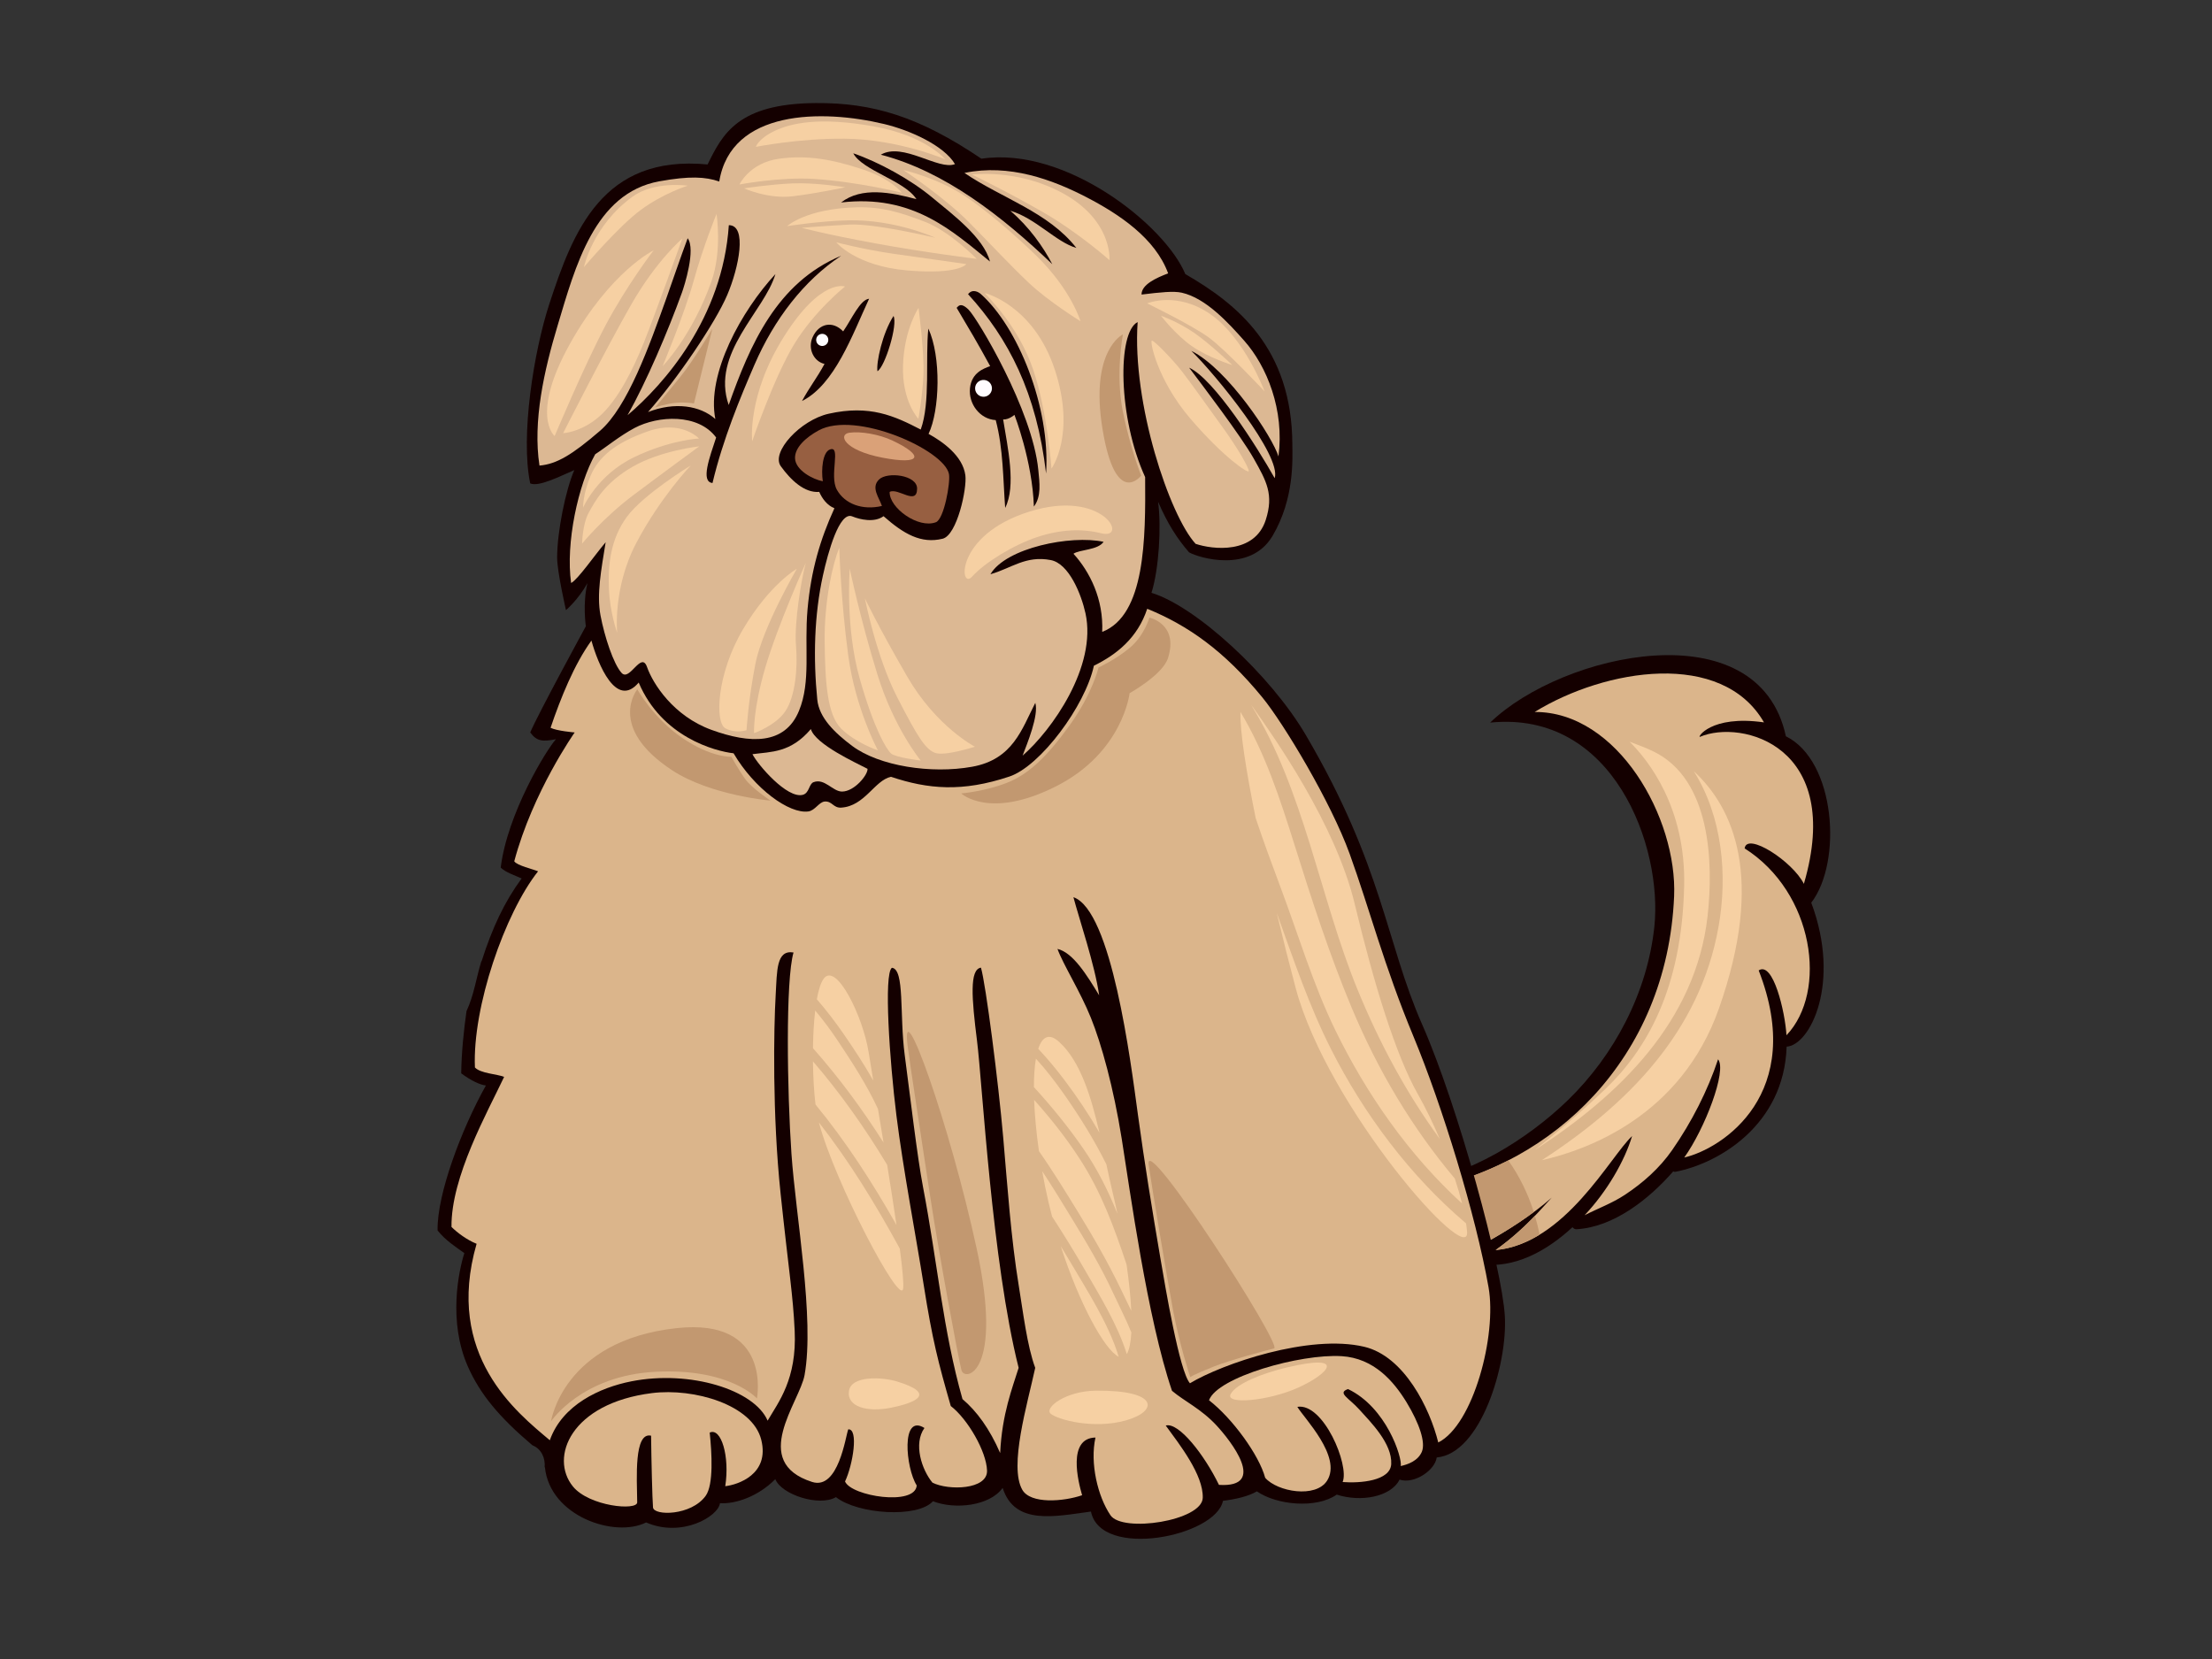 <?xml version="1.0" encoding="utf-8"?>
<!-- Generator: Adobe Illustrator 17.0.0, SVG Export Plug-In . SVG Version: 6.00 Build 0)  -->
<!DOCTYPE svg PUBLIC "-//W3C//DTD SVG 1.1//EN" "http://www.w3.org/Graphics/SVG/1.1/DTD/svg11.dtd">
<svg version="1.1" id="Layer_1" xmlns="http://www.w3.org/2000/svg" xmlns:xlink="http://www.w3.org/1999/xlink" x="0px" y="0px"
	 width="800px" height="600px" viewBox="0 0 800 600" enable-background="new 0 0 800 600" xml:space="preserve">
<rect x="0" y="0" width="800" height="600" fill="#333333" stroke="none"/>
<g>
	<g>
		<path fill-rule="evenodd" clip-rule="evenodd" fill="#140000" d="M645.891,266.289c-9.882-45.99-80.841-30.222-106.963-4.946
			c44.73-4.569,62.459,45.028,59.386,73.846c-2.525,23.693-14.357,46.321-31.36,62.792c-14.099,13.651-36.237,27.865-56.639,29.648
			c-16.928-7.722-39.949,19.475-23.786,35.26c10.28,10.043,25.721,4.455,36.905-0.32c4.045-1.731,7.623-3.584,11.013-5.751
			c0.19,0.195,0.45,0.346,0.809,0.394c12.235,1.671,23.749-4.447,33.467-13.382c0.321,0.454,0.847,0.784,1.449,0.749
			c13.528-0.802,26.254-10.958,34.964-20.92c0.236,0.121,0.502,0.191,0.801,0.134c15.603-2.995,39.286-16.851,40.228-45.259
			c8.396-0.467,19.813-22.874,8.904-52.063C666.4,311.689,663.862,275.12,645.891,266.289z"/>
		<path fill-rule="evenodd" clip-rule="evenodd" fill="#DBB58B" d="M630.973,306.83c25.112,15.937,30.142,51.787,15.134,67.585
			c-0.502-8.445-4.821-26.913-10.056-23.45c17.416,44.56-13.112,64.473-26.919,67.667c7.388-10.295,15.539-31.437,12.234-35.525
			c-3.753,11.321-9.519,22.641-16.614,32.847c-4.547,6.534-10.546,11.853-17.151,16.208c-4.566,3.015-9.687,4.873-14.508,7.344
			c8.117-8.613,14.458-19.586,17.176-28.636c-7.926,7.391-24.234,38.941-49.357,41.232c10.876-7.746,17.345-15.945,20.3-18.953
			c-14.412,12.647-35.577,22.858-47.162,26.88c-6.102,2.114-12.397,3.546-18.594,1.142c-6.818-2.648-10.137-8.762-7.92-15.648
			c3.847-11.942,11.764-12.292,28.315-15.54c45.241-8.878,87.051-46.59,89.615-105.792c1.226-28.328-20.444-66.86-50.442-66.697
			c25.662-15.765,67.771-22.534,82.95,3.765c-19.432-2.798-24.294,5.706-23.133,5.214c15.071-6.403,52.153,3.275,37.557,53.186
			C648.345,311.541,631.774,300.782,630.973,306.83z"/>
		<path fill-rule="evenodd" clip-rule="evenodd" fill="#C29870" d="M545.487,419.667c-9.433,4.84-19.443,8.317-29.637,10.317
			c-16.551,3.248-24.468,3.599-28.315,15.54c-2.217,6.886,1.102,13,7.92,15.648c6.197,2.404,12.493,0.973,18.594-1.142
			c9.945-3.453,26.938-11.474,40.673-21.673C552.615,431.712,549.555,425.403,545.487,419.667z"/>
		<path fill-rule="evenodd" clip-rule="evenodd" fill="#C29870" d="M555.133,439.714c-3.477,3.62-8.159,8.074-14.221,12.389
			c5.769-0.525,11.067-2.607,15.907-5.57C556.369,444.23,555.801,441.955,555.133,439.714z"/>
		<path fill-rule="evenodd" clip-rule="evenodd" fill="#F6D0A3" d="M617.558,331.432c2.233-19.613,1.069-49.536-19.428-59.595
			c-2.717-1.332-5.716-2.453-8.766-3.589c6.717,6.653,20.354,23.706,19.736,52.09c-0.816,37.583-13.808,59.396-28.429,73.45
			c-8.965,8.612-19.043,16.93-25.518,22.095C585.606,396.15,613.228,369.443,617.558,331.432z"/>
		<path fill-rule="evenodd" clip-rule="evenodd" fill="#F6D0A3" d="M612.572,278.891c10.336,16.465,12.322,37.53,8.927,56.457
			c-6.818,38.02-32.999,64.225-63.896,84.265c16.423-3.708,50.369-15.94,64.081-54.913
			C638.358,317.307,626.855,292.093,612.572,278.891z"/>
	</g>
	<path fill-rule="evenodd" clip-rule="evenodd" fill="#140000" d="M192.561,522.714c-12.044-10.191-18.929-18.499-23.35-28.495
		c-7.208-16.305-3.337-34.496-1.275-41.015c-3.191-2.305-6.803-4.574-9.679-8.192c-0.251-13.259,8.896-37.152,17.475-52.429
		c-2.163-0.251-5.283-1.703-8.931-4.398c0.1-7.628,0.956-15.728,1.917-22.492c2.696-5.743,3.515-12.023,5.369-18.068
		c0.02,0.023,0.052,0.059,0.07,0.083c3.912-12.235,8.235-21.444,14.497-30.005c-2.507-1.134-5.81-2.199-7.568-3.93
		c2.443-19.675,16.552-42.66,19.99-46.435c-4.749,0.933-6.897,0.847-9.32-2.439c3.09-7.173,20.122-38.404,20.122-38.404
		s-1.222-8.209,0.576-15.596c-3.365,6.058-7.766,9.763-7.766,9.763s-3.207-13.93-3.193-19.038c0.02-9.384,3.058-24.38,6.211-31.615
		c-5.391,2.33-12.889,6.169-15.952,4.818c-3.569-17.128,1.283-47.685,6.924-64.916c8.576-26.246,19.216-54.068,57.229-50.432
		c5.462-11.09,10.988-22.006,39.121-22.204c20.656-0.149,37.406,4.925,59.913,20.128c30.648-4.623,66.561,24.286,73.739,41.722
		c18.683,10.789,38.598,26.729,38.713,61.626c0.026,5.032,0.867,19.481-7.165,33.066c-8.04,13.585-26.717,7.946-30.187,5.939
		c-4.459-5.12-7.797-10.464-11.21-18.298c1.252,8.968,0.277,24.556-2.386,32.947c15.952,4.828,42.978,29.577,55.8,51.397
		c27.939,47.569,29.005,74.996,42.096,104.705c13.095,29.707,28.914,88.109,29.906,105.505c0.992,17.396-8.623,49.703-24.636,51.103
		c-0.618,4.59-8.085,9.744-13.44,8.007c-3.17,6.312-14.096,8.226-22.729,5.421c-7.298,5.143-21.69,3.828-28.881-1.184
		c-2.923,1.799-7.837,2.902-12.258,3.435c-2.611,12.92-44.235,21.253-47.742,3.881c-12.807,1.697-27.588,5.169-31.934-8.567
		c-4.656,6.552-17.284,7.931-25.215,4.834c-5.526,6.177-27.213,4.716-35.077-1.487c-5.956,3.539-19.702-0.857-21.938-6.5
		c-6.229,6.306-14.437,9.046-20.013,8.694c-0.581,4.784-13.813,12.58-26.698,6.961c-11.287,5.676-34.804-2.162-36.615-19.978
		c-0.034,0.011-0.067,0.025-0.101,0.034C197.313,527.427,195.775,523.944,192.561,522.714z"/>
	<path fill-rule="evenodd" clip-rule="evenodd" fill="#DCB893" d="M201.69,117.66c6.353-21.11,13.289-47.823,36.718-52.077
		c10.933-1.988,16.752-1.664,21.72,0.064c4.259-26.09,37.23-26.156,59.658-20.788c9.253,2.215,21.553,7.711,25.598,14.488
		c-5.866,2.401-18.899-8.077-26.819-3.394c23.177,6.02,43.949,22.342,62.011,39.599c-3.209-6.174-8.365-13.513-15.19-19.332
		c9.087,2.631,16.677,11.411,23.9,13.448c-10.146-12.993-27.063-17.995-40.48-27.121c16.176-3.387,31.839,2.423,43.959,8.687
		c12.001,6.199,25.08,14.947,29.712,27.636c-4.227,1.584-9.685,4.049-9.621,7.662c6.897-0.843,11.626-1.33,14.54-0.675
		c8.747,1.974,16.823,10.858,22.589,17.356c8.201,9.241,14.589,25.043,12.393,41.864c-2.017-6.766-18.223-31.559-31.51-38.177
		c8.81,8.595,32.728,37.963,30.141,46.048c-6.332-11.274-21.87-35.834-30.936-39.968c4.497,5.972,18.758,24.684,23.38,32.9
		c4.628,8.22,7.284,12.967,4.32,22.173c-4.023,12.475-19.226,10.708-25.359,8.633c-9.378-10.168-23.037-50.798-20.965-80.201
		c-7.377,3.648-7.127,34.548,2.709,56.066c0.175,22.208,0.084,49.963-15.531,55.984c0.54-11.822-4.493-21.789-10.393-28.264
		c2.233-1.558,8.829-1.275,10.898-4.308c-11.811-2.566-35.313,2.15-40.929,11.719c7.594-2.147,12.744-6.867,21.822-5.124
		c6.613,1.277,11.04,12.382,12.553,19.242c4.244,19.245-12.239,42.391-22.742,51.488c1.607-4.245,5.934-14.612,4.597-19.09
		c-4.863,9.462-8.059,20.45-22.851,23.11c-14.79,2.67-33.631-0.233-43.408-7.555c-6.223-4.659-11.935-10.148-12.588-16.705
		c-1.501-15-1.119-30.589,2.045-44.952c1.844-8.351,5.937-23.239,10.572-21.341c2.863,1.179,8.055,2.355,11.341-0.065
		c7.235,6.368,13.538,10.081,21.374,8.149c5.23-1.288,8.852-18.204,8.22-22.947c-0.94-7.061-8.253-12.179-13.31-14.973
		c4.062-8.522,4.616-27.958-0.083-38.084c-1.108,10.733,0.812,26.719-2.75,36.519c-9.503-4.916-18.417-9.047-33.289-5.72
		c-10.202,2.281-20.964,13.917-17.325,18.975c3.638,5.058,8.589,9.738,13.91,9.294c1,2.331,2.82,4.861,5.488,5.915
		c-5.131,11.215-8.478,22.485-9.718,36.529c-1.244,14.044,1.301,26.025-3.09,36.724c-5.106,12.453-17.791,11.93-31.611,6.915
		c-13.824-5.012-21.236-16.726-23.34-22.717c-2.106-5.991-6.259,5.348-9.205,2.109c-2.955-3.24-6.19-13.159-7.636-20.811
		c-1.44-7.654,0.246-16.372,1.862-26.448c-3.945,4.636-10.081,13.532-12.486,14.734c-2.053-14.329,2.552-35.609,8.718-46.57
		c3.812-2.464,8.826-6.631,14.216-9.491c8.553-4.544,23.037-5.309,29.512,3.438c-2.355,7.164-5.713,16.057-1.311,16.458
		c3.768-15.86,10.09-31.025,15.197-42.817c7.128-16.442,17.841-30.391,31.323-39.358c-23.319,9.725-32.986,32.258-40.666,53.962
		c-6.526-18.791,12.932-33.855,16.896-47.346c-12.206,13.186-24.966,36.07-21.728,52.421c-5.503-4.9-14.73-6.276-24.339-2.528
		c10.541-11.871,24.381-32.325,28.641-42.332c4.256-10.004,7.279-25.269,0.58-25.246c-2.289,33.7-23.459,57.536-36.632,68.732
		c6.833-12.119,14.6-30.334,19.68-44.373c0.839-2.315,5.082-15.596,2.064-19.632c-2.199,5.813-6.418,18.106-7.688,21.647
		c-6.169,17.241-14.036,39.406-24.04,48.016c-10.003,8.608-15.613,12.025-21.869,12.554
		C192.636,152.303,196.801,133.891,201.69,117.66z"/>
	<path fill-rule="evenodd" clip-rule="evenodd" fill="#140000" d="M331.433,72.035c-9.051-2.458-19.855-4.571-27.242,1.2
		c25.853-3.045,40.078,10.148,53.848,21.354c-2.281-8.647-13.418-16.971-21.036-23.284c-7.784-6.458-19.334-12.76-28.4-15.863
		C311.802,61.61,327.298,65.404,331.433,72.035z"/>
	<path fill-rule="evenodd" clip-rule="evenodd" fill="#140000" d="M314.325,108.044c-3.244,0.292-6.321,7.398-9.38,11.812
		c-3.814-3.972-8.801-2.934-11.07,2.146c-1.847,4.144,0.484,8.766,4.327,9.614c-2.91,5.358-5.35,8.242-8.145,13.417
		C301.906,139.103,308.267,121.092,314.325,108.044z"/>
	<path fill-rule="evenodd" clip-rule="evenodd" fill="#140000" d="M350.113,106.402c14.58,15.9,24.848,35.713,28.216,64.862
		c1.614-24.11-10.268-53.138-23.668-64.974C353.869,105.591,351.681,104.348,350.113,106.402z"/>
	<path fill-rule="evenodd" clip-rule="evenodd" fill="#140000" d="M345.969,111.307c4.682,7.919,7.472,12.512,12.137,21.108
		c-2.267,0.851-6.703,2.294-7.298,7.973c-0.606,5.682,3.611,11.23,9.307,11.546c2.747,10.378,2.647,21.425,3.417,31.757
		c4.031-7.949,0.919-21.792-0.731-31.982c2.091,0.105,4.086-1.668,4.086-1.668s6.478,16.615,7.033,33.169
		c2.773-3.687,2.048-8.63,1.596-13.257c-2.099-21.619-21.988-54.722-25.201-57.939C347.093,108.8,346.348,111.274,345.969,111.307z"
		/>
	<path fill-rule="evenodd" clip-rule="evenodd" fill="#140000" d="M323.156,114.278c-4.034,6.236-6.306,16.918-5.817,19.991
		C320.135,132.559,324.747,117.379,323.156,114.278z"/>
	<path fill-rule="evenodd" clip-rule="evenodd" fill="#975F41" d="M297.574,174.046c-0.615-4.237-0.063-10.449,2.534-11.468
		c4.246-1.674-0.288,9.406,2.552,14.528c2.84,5.128,9.211,7.544,16.305,5.882c-1.067-3.129-4.039-6.635-1.064-9.563
		c2.972-2.929,13.797-1.661,13.779,3.27c-0.014,6.371-6.893-0.415-9.928,1.214c-0.175,5.813,10.408,13.386,16.738,10.958
		c2.942-1.132,5.275-14.306,4.723-17.38c-1.55-8.728-33.777-23.148-47.169-15.81c-4.612,2.529-8.61,6.179-8.509,10.028
		C287.648,170.082,294.097,173.435,297.574,174.046z"/>
	<path fill-rule="evenodd" clip-rule="evenodd" fill="#DCB893" d="M272.134,272.76c1.908,3.786,12.516,16.202,18.211,14.697
		c2.378-0.626,2.192-3.927,3.866-4.568c4.02-1.546,6.946,3.394,10.321,3.387c4.522-0.015,9.403-6.114,9.22-8.223
		c-4.058-2.127-18.836-8.826-20.495-14.377C285.924,272.321,278.923,271.843,272.134,272.76z"/>
	<path fill-rule="evenodd" clip-rule="evenodd" fill="#DBB58B" d="M235.789,503.832c-29.345,3.682-37.139,23.275-28.579,33.776
		c5.874,7.203,23.283,8.871,23.243,5.717c-0.124-8.927-1.185-25.494,5.02-24.091c0.106,8.962,0.441,22.857,0.698,25.94
		c0.255,3.081,13.814,3.095,19.054-4.202c2.908-4.049,2.221-15.561,1.451-22.855c4.163-1.96,7.295,8.67,5.624,19.382
		c4.499-0.509,16.145-4.256,13.018-16.784C272.157,508.032,251.01,501.924,235.789,503.832z"/>
	<path fill-rule="evenodd" clip-rule="evenodd" fill="#DBB58B" d="M479.991,535.454c5.418-8.673-8.441-22.648-10.789-26.651
		c9.438-1.53,18.911,21.162,16.382,27.195c6.321,0.49,17.228-0.389,17.568-6.476c0.413-7.449-7.474-15.244-11.525-19.736
		c-3.84-4.256-8.099-6.006-4.103-7.413c13.911,6.634,19.657,24.765,19.076,27.837c2.574-0.556,6.233-1.859,7.631-5.169
		c1.408-3.309-0.847-10.175-5.514-17.851c-4.676-7.676-11.864-15.999-23.486-16.714c-15.003-0.918-44.988,7.585-47.975,15.948
		c8.441,6.518,18.116,19.826,20.312,28.042C461.915,539.515,475.911,541.987,479.991,535.454z"/>
	<path fill-rule="evenodd" clip-rule="evenodd" fill="#DBB58B" d="M194.604,315.123c-1.67-0.73-7.687-2.103-8.615-3.635
		c6.74-25.224,21.855-46.589,21.855-46.589s-6.48-0.532-8.723-1.687c3.664-10.794,8.542-22.913,14.776-31.536
		c2.33,8.398,8.953,24.833,17.093,15.179c8.352,19.708,27.549,24.808,34.316,25.587c7.493,12.779,20.182,22.044,27.085,21.023
		c2.389-0.351,3.84-3.429,5.882-3.581c2.734-0.194,3.064,2.39,5.974,2.204c8.539-0.536,12.033-9.868,17.986-11.148
		c13.405,4.491,25.831,5.601,42.843-0.098c11.206-3.756,27.396-25.537,30.548-40.08c8.237-4.048,15.792-10.05,19.285-20.59
		c14.618,5.966,27.766,15.118,41.623,32.034c7.715,9.419,24.796,37.801,31.612,56.658c7.156,19.814,12.439,40.434,22.977,65.798
		c10.459,25.172,22.623,64.743,27.238,90.928c3.061,17.364-5.526,49.757-18.191,56.104c-3.042-12.343-12.299-31.166-26.727-34.603
		c-19.921-4.746-51.488,6.204-63.082,13.188c-3.796-4.27-8.915-34.833-10.722-45.449c-2.918-17.095-5.725-34.373-8.081-51.63
		c-2.672-19.632-9.538-73.974-23.339-78.717c2.084,7.867,7.767,24.549,9.313,35.491c-4.458-7.306-9.429-15.468-15.079-16.783
		c2.084,5.725,8.256,15.397,12.085,24.909c3.831,9.507,8.162,25.051,11.153,43.751c2.986,18.694,9.277,65.016,18.181,91.153
		c4.307,3.683,10.544,6.5,16.168,12.598c4.865,5.263,18.622,22.541,0.819,21.428c-5.219-10.771-14.551-22.807-19.244-21.456
		c5.064,6.948,13.63,17.836,13.381,26.152c-0.255,8.314-29.025,12.7-33.371,6.294c-4.597-6.778-7.489-18.844-5.428-28.111
		c-10.205,0.201-6.283,15.966-4.826,20.86c-6.728,2.319-18.654,3.266-21.64-1.97c-4.878-8.563,1.82-30.899,4.676-44.098
		c-2.944-7.928-4.419-20.356-5.939-29.617c-2.832-17.244-4.095-35.924-5.627-53.578c-1.725-19.892-6.313-55.609-8.059-61.54
		c-4.18,0.627-3.371,11.005-1.426,26.437c1.944,15.423,5.371,79.871,15.053,118.291c-2.247,7.245-6.014,16.648-6.682,30.819
		c-3.798-8.758-8.457-15.132-13.628-19.51c-7.083-24.968-9.029-49.304-14.263-76.636c-2.109-11.022-4.686-33.12-6.627-47.794
		c-1.934-14.672,0.06-30.994-4.622-31.563c-3.021,2.042-0.841,33.729,1.623,53.436c2.42,19.371,7.186,44.367,9.89,61.438
		c3.136,19.796,5.192,27.696,9.766,43.624c6.111,4.709,12.89,16.394,13.115,23.347c0.22,6.953-13.953,7.28-19.739,4.369
		c-3.862-4.66-6.98-14.038-2.9-19.773c-8.568-5.38-6.797,14.445-2.795,20.776c-0.513,7.557-23.68,3.934-25.921-1.431
		c2.88-6.126,4.961-19.157,1.157-18.85c-0.952,2.397-3.522,22.073-13.067,19.023c-22.714-7.253-4.474-28.903-2.724-38.66
		c3.672-20.48-3.184-57.4-4.745-80.013c-1.569-22.615-2.161-62.776,0.745-72.812c-6.263-1.048-5.945,6.612-6.445,15.209
		c-0.716,12.227-1.245,43.446,1.776,72.027c3.022,28.58,4.476,36.461,5.088,49.552c0.825,17.55-5.857,25.796-9.782,32.531
		c-4.773-11.138-28.016-18.401-49.278-14.225c-11.376,2.233-24.991,8.509-29.495,21.309c-11.988-10.1-38.113-30.671-26.482-71.051
		c-3.548-1.419-7.087-4.101-9.077-6.096c-0.209-18.056,12.986-41.453,19.036-54.273c-2.657-1.064-8.513-1.213-10.564-3.402
		C170.831,364.265,182.542,330.331,194.604,315.123z"/>
	<path fill-rule="evenodd" clip-rule="evenodd" fill="#C29870" d="M415.698,223.368c0,0-1.824,6.444-6.96,10.801
		c-5.141,4.357-11.45,7.242-11.45,7.242s-2.099,9.348-10.557,21.06c-8.463,11.708-15.029,17.76-22.9,20.774
		c-7.876,3.015-16.203,3.709-16.203,3.709s10.238,9.627,34.373-2.605c24.134-12.231,26.543-33.657,26.543-33.657
		s11.951-6.626,13.876-12.685C426.368,225.623,415.698,223.368,415.698,223.368z"/>
	<path fill-rule="evenodd" clip-rule="evenodd" fill="#C29870" d="M278.669,289.557c0,0-6.66-4.425-9.022-7.634
		c-2.361-3.21-5.137-8.219-5.137-8.219s-7.31,0.346-17.871-6.893c-10.56-7.245-16.136-17.525-16.136-17.525
		s-11.215,13.721,12.666,29.344C257.025,287.691,278.669,289.557,278.669,289.557z"/>
	<path fill-rule="evenodd" clip-rule="evenodd" fill="#C29870" d="M328.246,378.189c0.625,5.184,5.356,35.975,8.261,55.121
		c2.907,19.148,10.061,57.861,11.212,62.219c1.15,4.358,15.311,1.344,5.507-43.958C343.425,406.272,325.703,357.173,328.246,378.189
		z"/>
	<path fill-rule="evenodd" clip-rule="evenodd" fill="#C29870" d="M415.42,421.235c1.059,7.278,6.484,40.07,8.846,52.715
		c2.366,12.641,6.208,24.114,6.208,24.114s0.377-0.596,8.586-3.861c5.833-2.319,19.172-5.912,21.727-6.529
		C464.125,486.873,413.573,408.545,415.42,421.235z"/>
	<path fill-rule="evenodd" clip-rule="evenodd" fill="#C29870" d="M257.629,118.892c0,0-6.653,11.3-11.644,17.479
		c-4.989,6.184-9.04,10.976-9.04,10.976s4.335-1.411,7.716-1.693c3.383-0.282,6.316,0.261,6.316,0.261L257.629,118.892z"/>
	<path fill-rule="evenodd" clip-rule="evenodd" fill="#C29870" d="M406.115,120.928c0,0-2.735,14.377-0.045,27.779
		c2.688,13.402,6.658,23.291,6.658,23.291s-9.215,12.033-13.963-16.657C394.011,126.652,406.115,120.928,406.115,120.928z"/>
	<path fill-rule="evenodd" clip-rule="evenodd" fill="#F6D0A3" d="M353.266,93.628c0,0-9.737-9.935-18.672-13.382
		c-8.932-3.444-15.658-5.506-24.814-5.268c-18.298,0.477-25.105,6.811-25.105,6.811s11.902-1.882,22.099-2.102
		c17-0.372,31.441,6.286,31.441,6.286s-21.922-5.248-31.053-4.747c-9.13,0.494-17.2,1.168-17.2,1.168s8.048,2.215,26.673,5.641
		C335.267,91.459,353.266,93.628,353.266,93.628z"/>
	<path fill-rule="evenodd" clip-rule="evenodd" fill="#F6D0A3" d="M349.488,95.513c0,0-16.436-2.297-26.779-3.794
		c-10.342-1.498-20.257-4.076-20.257-4.076s7.008,8.587,25.742,10.17C346.932,99.395,349.488,95.513,349.488,95.513z"/>
	<path fill-rule="evenodd" clip-rule="evenodd" fill="#F6D0A3" d="M356.128,105.968c1.734,1.948,12.297,12.337,17.499,27.625
		c5.205,15.288,6.659,35.869,6.659,35.869s8.932-12.276,1.214-35.739C373.777,110.262,356.128,105.968,356.128,105.968z"/>
	<path fill-rule="evenodd" clip-rule="evenodd" fill="#F6D0A3" d="M374.925,92.608c-8.066-7.915-19.012-17.15-25.908-21.684
		c-10.264-6.746-22.275-9.413-22.275-9.413s14.701,9.781,23.572,18.737c8.868,8.957,14.641,15.288,21.755,22.032
		c7.111,6.746,18.708,13.899,18.708,13.899S387.484,104.924,374.925,92.608z"/>
	<path fill-rule="evenodd" clip-rule="evenodd" fill="#F6D0A3" d="M341.877,57.628c0,0-7.006-8.589-26.152-11.97
		c-19.151-3.382-29.445-1.211-35.496,1.648c-6.053,2.866-6.858,5.812-6.858,5.812s15.633-3.135,32.251-2.952
		C325.028,50.388,341.877,57.628,341.877,57.628z"/>
	<path fill-rule="evenodd" clip-rule="evenodd" fill="#F6D0A3" d="M326.113,69.685c0,0-3.553-4.944-14.338-8.5
		c-10.777-3.556-19.815-5.16-29.925-3.794c-10.759,1.456-14.418,9.327-14.418,9.327s14.768-2.809,27.084-1.996
		C310.323,65.761,326.113,69.685,326.113,69.685z"/>
	<path fill-rule="evenodd" clip-rule="evenodd" fill="#F6D0A3" d="M351.503,63.115c0,0,13.236-1.727,27.606,4.25
		c23.622,9.823,22.145,26.713,22.145,26.713s-11.037-9.822-23.702-17.149C364.889,69.6,351.503,63.115,351.503,63.115z"/>
	<path fill-rule="evenodd" clip-rule="evenodd" fill="#F6D0A3" d="M332.208,111.366c0,0,2.125,16.069,1.758,24.221
		c-0.37,8.155-1.825,15.876-1.825,15.876s-6.025-6.313-5.548-19.453C327.072,118.868,332.208,111.366,332.208,111.366z"/>
	<path fill-rule="evenodd" clip-rule="evenodd" fill="#F6D0A3" d="M259.147,77.363c0,0,2.108,13.286-1.888,24.527
		c-7.001,19.709-17.627,30.555-17.627,30.555s7.869-18.737,11.298-31.075C254.359,89.031,259.147,77.363,259.147,77.363z"/>
	<path fill-rule="evenodd" clip-rule="evenodd" fill="#F6D0A3" d="M246.786,86.253c0,0-9.996,27.824-13.899,37.582
		c-3.906,9.76-9.441,20.904-16.109,26.762c-6.594,5.789-13.12,6.071-13.12,6.071s15.522-30.641,24.677-46.6
		C237.486,94.105,246.786,86.253,246.786,86.253z"/>
	<path fill-rule="evenodd" clip-rule="evenodd" fill="#F6D0A3" d="M236.399,90.527c0,0-9.693,12.598-17.389,27.13
		c-7.696,14.529-18.413,40.052-18.413,40.052s-8.999-7.37,5.596-33.482C220.786,98.116,236.399,90.527,236.399,90.527z"/>
	<path fill-rule="evenodd" clip-rule="evenodd" fill="#F6D0A3" d="M457.357,141.55c0,0-7.092-19.061-19.348-27.738
		c-12.249-8.673-23.136-4.096-23.136-4.096s16.112,7.829,22.245,12.298C443.259,126.477,457.357,141.55,457.357,141.55z"/>
	<path fill-rule="evenodd" clip-rule="evenodd" fill="#F6D0A3" d="M305.622,103.624c0,0-11.06,8.782-18.434,20.927
		c-7.372,12.144-15.16,35.062-15.16,35.062s-1.907-16.606,11.519-37.902C296.969,100.413,305.622,103.624,305.622,103.624z"/>
	<path fill-rule="evenodd" clip-rule="evenodd" fill="#F6D0A3" d="M303.54,198.129c-2.403,5.703-5.462,19.323-5.291,33.982
		c0.176,14.66,0.893,26.392,6.031,31.469c5.14,5.072,13.227,7.806,13.227,7.806s-8.109-15.064-10.714-34.219
		C304.083,217.215,303.54,198.129,303.54,198.129z"/>
	<path fill-rule="evenodd" clip-rule="evenodd" fill="#F6D0A3" d="M307.316,205.679c0,0-1.648,21.096,3.555,39.531
		c5.204,18.432,9.759,25.914,11.446,27.345c1.696,1.428,10.694,2.516,10.694,2.516s-9.605-11.519-15.699-31.188
		C311.218,224.219,307.316,205.679,307.316,205.679z"/>
	<path fill-rule="evenodd" clip-rule="evenodd" fill="#F6D0A3" d="M291.419,203.596c-1.608,5.896-4.225,21.579-3.533,29.904
		c0.693,8.325-0.304,18.364-3.795,23.635c-3.494,5.272-11.384,8.026-11.384,8.026s-0.436-8.35,4.054-23.661
		C281.252,226.191,291.419,203.596,291.419,203.596z"/>
	<path fill-rule="evenodd" clip-rule="evenodd" fill="#F6D0A3" d="M288.188,205.698c0,0-12.379,21.208-14.963,34.264
		c-2.58,13.054-3.233,24.114-3.233,24.114s-3.811,1.364-7.651-0.674c-3.837-2.036-3.211-19.644,6.436-35.91
		C278.428,211.227,288.188,205.698,288.188,205.698z"/>
	<path fill-rule="evenodd" clip-rule="evenodd" fill="#F6D0A3" d="M252.814,158.599c0,0-6.328-6.811-18.297-2.67
		c-11.972,4.143-18.088,9.369-20.927,16.158c-2.843,6.787-2.709,11.494-2.709,11.494s5.099-11.781,18.371-18.19
		C242.339,159.073,252.814,158.599,252.814,158.599z"/>
	<path fill-rule="evenodd" clip-rule="evenodd" fill="#F6D0A3" d="M398.225,192.859c-7.006-1.761-14.794-1.39-23.207,1.411
		c-8.414,2.798-18.885,9.174-23.443,14.272c-4.551,5.094-6.482-14.924,20.578-23.467
		C399.219,176.529,408.397,195.42,398.225,192.859z"/>
	<path fill-rule="evenodd" clip-rule="evenodd" fill="#F6D0A3" d="M441.688,153.852c-3.717-5.076-10.524-14.769-14.085-19.365
		c-3.562-4.596-9.976-11.148-10.97-11.311c-0.996-0.16,1.926,14.265,13.842,28.188c11.92,13.922,20.984,20.012,21.151,19.021
		C451.783,169.392,447.755,162.148,441.688,153.852z"/>
	<path fill-rule="evenodd" clip-rule="evenodd" fill="#DAA178" d="M322.825,159.359c-4.881-2.301-11.538-3.441-15.641-2.855
		c-4.109,0.589-2.166,6.293,11.995,9.028C333.347,168.262,334.274,164.763,322.825,159.359z"/>
	<path fill-rule="evenodd" clip-rule="evenodd" fill="#F6D0A3" d="M405.56,466.626c-4.623-9.638-9.914-18.908-15.516-28.014
		c-4.557-7.41-9.196-15.021-14.295-22.29c-0.943-6.57-1.535-12.896-1.741-18.535c6.014,6.725,11.625,13.804,16.529,21.387
		c7.889,12.204,12.452,24.858,16.896,38.133c0.885,6.095,1.477,11.819,1.715,16.786C407.966,471.592,406.743,469.104,405.56,466.626
		z"/>
	<path fill-rule="evenodd" clip-rule="evenodd" fill="#F6D0A3" d="M392.296,459.181c-3.757-6.527-7.718-12.917-11.809-19.222
		c-0.441-1.68-0.862-3.378-1.263-5.085c-0.877-3.757-1.641-7.555-2.311-11.329c3.69,5.584,7.166,11.288,10.571,16.865
		c5.414,8.872,10.775,17.851,15.132,27.296c2.172,4.704,4.59,9.363,6.553,14.177c-0.194,3.523-0.726,6.23-1.642,7.848
		C404.155,478.96,397.607,468.408,392.296,459.181z"/>
	<path fill-rule="evenodd" clip-rule="evenodd" fill="#F6D0A3" d="M387.01,456.285c5.963,10.174,13.896,22.259,17.584,34.398
		c-5.081-2.445-14.232-19.162-20.982-40.046C384.764,452.507,385.903,454.391,387.01,456.285z"/>
	<path fill-rule="evenodd" clip-rule="evenodd" fill="#F6D0A3" d="M384.874,390.489c-2.93-3.86-6.033-7.649-9.381-11.169
		c1.466-4.473,3.977-5.818,7.686-2.391c7.519,6.941,11.411,19.563,14.458,32.738C393.788,403.013,389.512,396.608,384.874,390.489z"
		/>
	<path fill-rule="evenodd" clip-rule="evenodd" fill="#F6D0A3" d="M384.862,395.792c5.697,8.126,10.884,16.481,15.271,25.291
		c0.723,3.395,1.443,6.735,2.206,9.913c0.633,2.634,1.232,5.305,1.798,7.976c-3.283-8.144-7.159-16.045-12.419-23.655
		c-5.41-7.834-11.408-15.161-17.795-22.152c0.008-3.956,0.246-7.448,0.726-10.291C378.367,386.94,381.742,391.342,384.862,395.792z"
		/>
	<path fill-rule="evenodd" clip-rule="evenodd" fill="#F6D0A3" d="M294.019,379.09c0.063-4.788,0.326-9.526,0.809-13.63
		c2.843,3.405,5.517,6.961,7.992,10.677c5.198,7.804,10.653,16.151,14.714,24.934c0.644,3.875,1.325,7.976,2.012,12.165
		C311.908,401.21,303.465,389.731,294.019,379.09z"/>
	<path fill-rule="evenodd" clip-rule="evenodd" fill="#F6D0A3" d="M294.944,399.471c-0.536-4.345-0.866-9.889-0.932-15.633
		c10.025,11.643,18.889,24.246,26.841,37.435c1.219,7.55,2.4,15.083,3.378,21.784C315.569,427.752,306.074,413.003,294.944,399.471z
		"/>
	<path fill-rule="evenodd" clip-rule="evenodd" fill="#F6D0A3" d="M325.421,451.58c0.975,7.424,1.495,12.85,1.193,14.535
		c-1.11,6.311-24.773-38.736-30.452-60.177C307.281,420.167,316.744,435.636,325.421,451.58z"/>
	<path fill-rule="evenodd" clip-rule="evenodd" fill="#F6D0A3" d="M305.379,374.338c-3.105-4.518-6.409-8.856-9.958-12.94
		c0.615-3.424,1.443-6.085,2.516-7.499c4.577-6.007,14.19,13.863,16.21,26.635c0.423,2.656,1.004,6.181,1.681,10.26
		C312.574,385.022,308.923,379.493,305.379,374.338z"/>
	<path fill-rule="evenodd" clip-rule="evenodd" fill="#F6D0A3" d="M396.312,502.956c-10.953,0.117-18.799,6.23-16.289,8.353
		c2.507,2.121,15.465,5.708,27.186,2.398C418.924,510.396,419.281,502.707,396.312,502.956z"/>
	<path fill-rule="evenodd" clip-rule="evenodd" fill="#F6D0A3" d="M324.409,499.621c-5.127-1.574-16.52-2.289-17.37,3.446
		c-0.853,5.733,6.642,7.776,15.162,6.066C330.723,507.424,339.18,504.147,324.409,499.621z"/>
	<path fill-rule="evenodd" clip-rule="evenodd" fill="#F6D0A3" d="M465.579,494.516c-8.82,2.075-18.503,5.873-20.514,9.705
		c-2.015,3.833,13.536,2.539,24.453-2.374C480.437,496.943,487.472,489.36,465.579,494.516z"/>
	<path fill-rule="evenodd" clip-rule="evenodd" fill="#F6D0A3" d="M252.911,161.422c0,0-13.875,1.487-24.044,7.334
		c-10.175,5.845-13.618,12.459-15.94,16.652c-2.312,4.192-2.397,11.194-2.397,11.194s7.553-9.291,18.53-17.533
		C240.035,170.823,252.911,161.422,252.911,161.422z"/>
	<path fill-rule="evenodd" clip-rule="evenodd" fill="#F6D0A3" d="M249.819,168.34c0,0-17.121,10.422-23.104,18.585
		c-5.987,8.163-6.868,17.565-6.481,26.195c0.386,8.63,2.979,15.742,2.979,15.742s-1.686-16.186,6.947-32.562
		C238.79,179.921,249.819,168.34,249.819,168.34z"/>
	<path fill-rule="evenodd" clip-rule="evenodd" fill="#F6D0A3" d="M312.796,216.397c0,0,4.084,20.982,11.636,35.68
		c7.55,14.696,10.228,18.802,13.677,20.181c3.447,1.379,14.475-2.205,14.475-2.205s-13.926-7.167-24.432-25.281
		C317.648,226.653,312.796,216.397,312.796,216.397z"/>
	<path fill-rule="evenodd" clip-rule="evenodd" fill="#F6D0A3" d="M305.735,67.731c0,0-10.807-1.764-19.105-1.408
		c-8.305,0.362-17.513,1.794-17.513,1.794s8.657,3.942,17.563,2.87C295.588,69.908,305.735,67.731,305.735,67.731z"/>
	<path fill-rule="evenodd" clip-rule="evenodd" fill="#F6D0A3" d="M248.714,67.153c0,0-12.066-1.776-19.99,3.997
		c-14.446,10.534-17.535,25.452-17.535,25.452s12.437-14.697,20.594-20.709C239.947,69.882,248.714,67.153,248.714,67.153z"/>
	<path fill-rule="evenodd" clip-rule="evenodd" fill="#F6D0A3" d="M445.691,132.024c0,0-8.239-7.792-13.621-11.521
		c-6.012-4.165-12.187-6.315-12.187-6.315s5.238,6.892,11.25,11.055C437.145,129.406,445.691,132.024,445.691,132.024z"/>
	<path fill-rule="evenodd" clip-rule="evenodd" fill="#FFFCFF" d="M352.67,140.705c0.142,1.674,1.612,2.922,3.29,2.783
		c1.674-0.139,2.921-1.615,2.781-3.289c-0.138-1.677-1.614-2.923-3.287-2.783C353.777,137.556,352.53,139.028,352.67,140.705z"/>
	<path fill-rule="evenodd" clip-rule="evenodd" fill="#FFFCFF" d="M295.189,123.115c0.101,1.209,1.159,2.105,2.371,2.004
		c1.206-0.101,2.102-1.159,2-2.368c-0.099-1.207-1.158-2.103-2.364-2.004C295.983,120.849,295.091,121.908,295.189,123.115z"/>
	<path fill-rule="evenodd" clip-rule="evenodd" fill="#C29870" d="M199.291,514.043c0,0,11.058-16.589,37.898-17.927
		c26.845-1.34,36.571,9.651,36.571,9.651s5.649-29.223-29.071-25.428C203.593,484.826,199.291,514.043,199.291,514.043z"/>
	<path fill-rule="evenodd" clip-rule="evenodd" fill="#F6D0A3" d="M490.881,357.679c8.003,19.577,17.802,37.755,29.842,54.25
		c-2.521-5.881-5.266-11.5-7.943-16.226c-8.013-14.134-15.835-39.673-22.807-68.7c-6.973-29.027-29.199-60.393-36.66-70.964
		c-0.277-0.39-0.538-0.72-0.787-1.026C471.599,285.681,477.388,324.69,490.881,357.679z"/>
	<path fill-rule="evenodd" clip-rule="evenodd" fill="#F6D0A3" d="M463.108,320.868c6.463,17.21,11.799,35.244,19.866,51.783
		c11.226,23.018,26.598,45.099,45.798,62.599c-0.716-2.885-1.596-5.907-2.614-8.996c-15.443-18.343-27.817-39.1-37.293-61.759
		c-8.036-19.211-14.422-38.991-20.656-58.839c-5.265-16.758-10.643-33.344-19.574-48.17c-0.242,6.875,2.072,21.441,5.491,38.37
		C456.944,304.255,459.998,312.581,463.108,320.868z"/>
	<path fill-rule="evenodd" clip-rule="evenodd" fill="#F6D0A3" d="M481.375,379.423c-7.98-15.773-13.636-32.661-19.637-49.304
		c2.303,9.636,4.661,18.961,6.839,27.135c11.596,43.442,63.143,101.779,62.012,88.208c-0.079-0.956-0.211-1.965-0.359-3
		C509.857,425.185,493.264,402.903,481.375,379.423z"/>
</g>
</svg>

